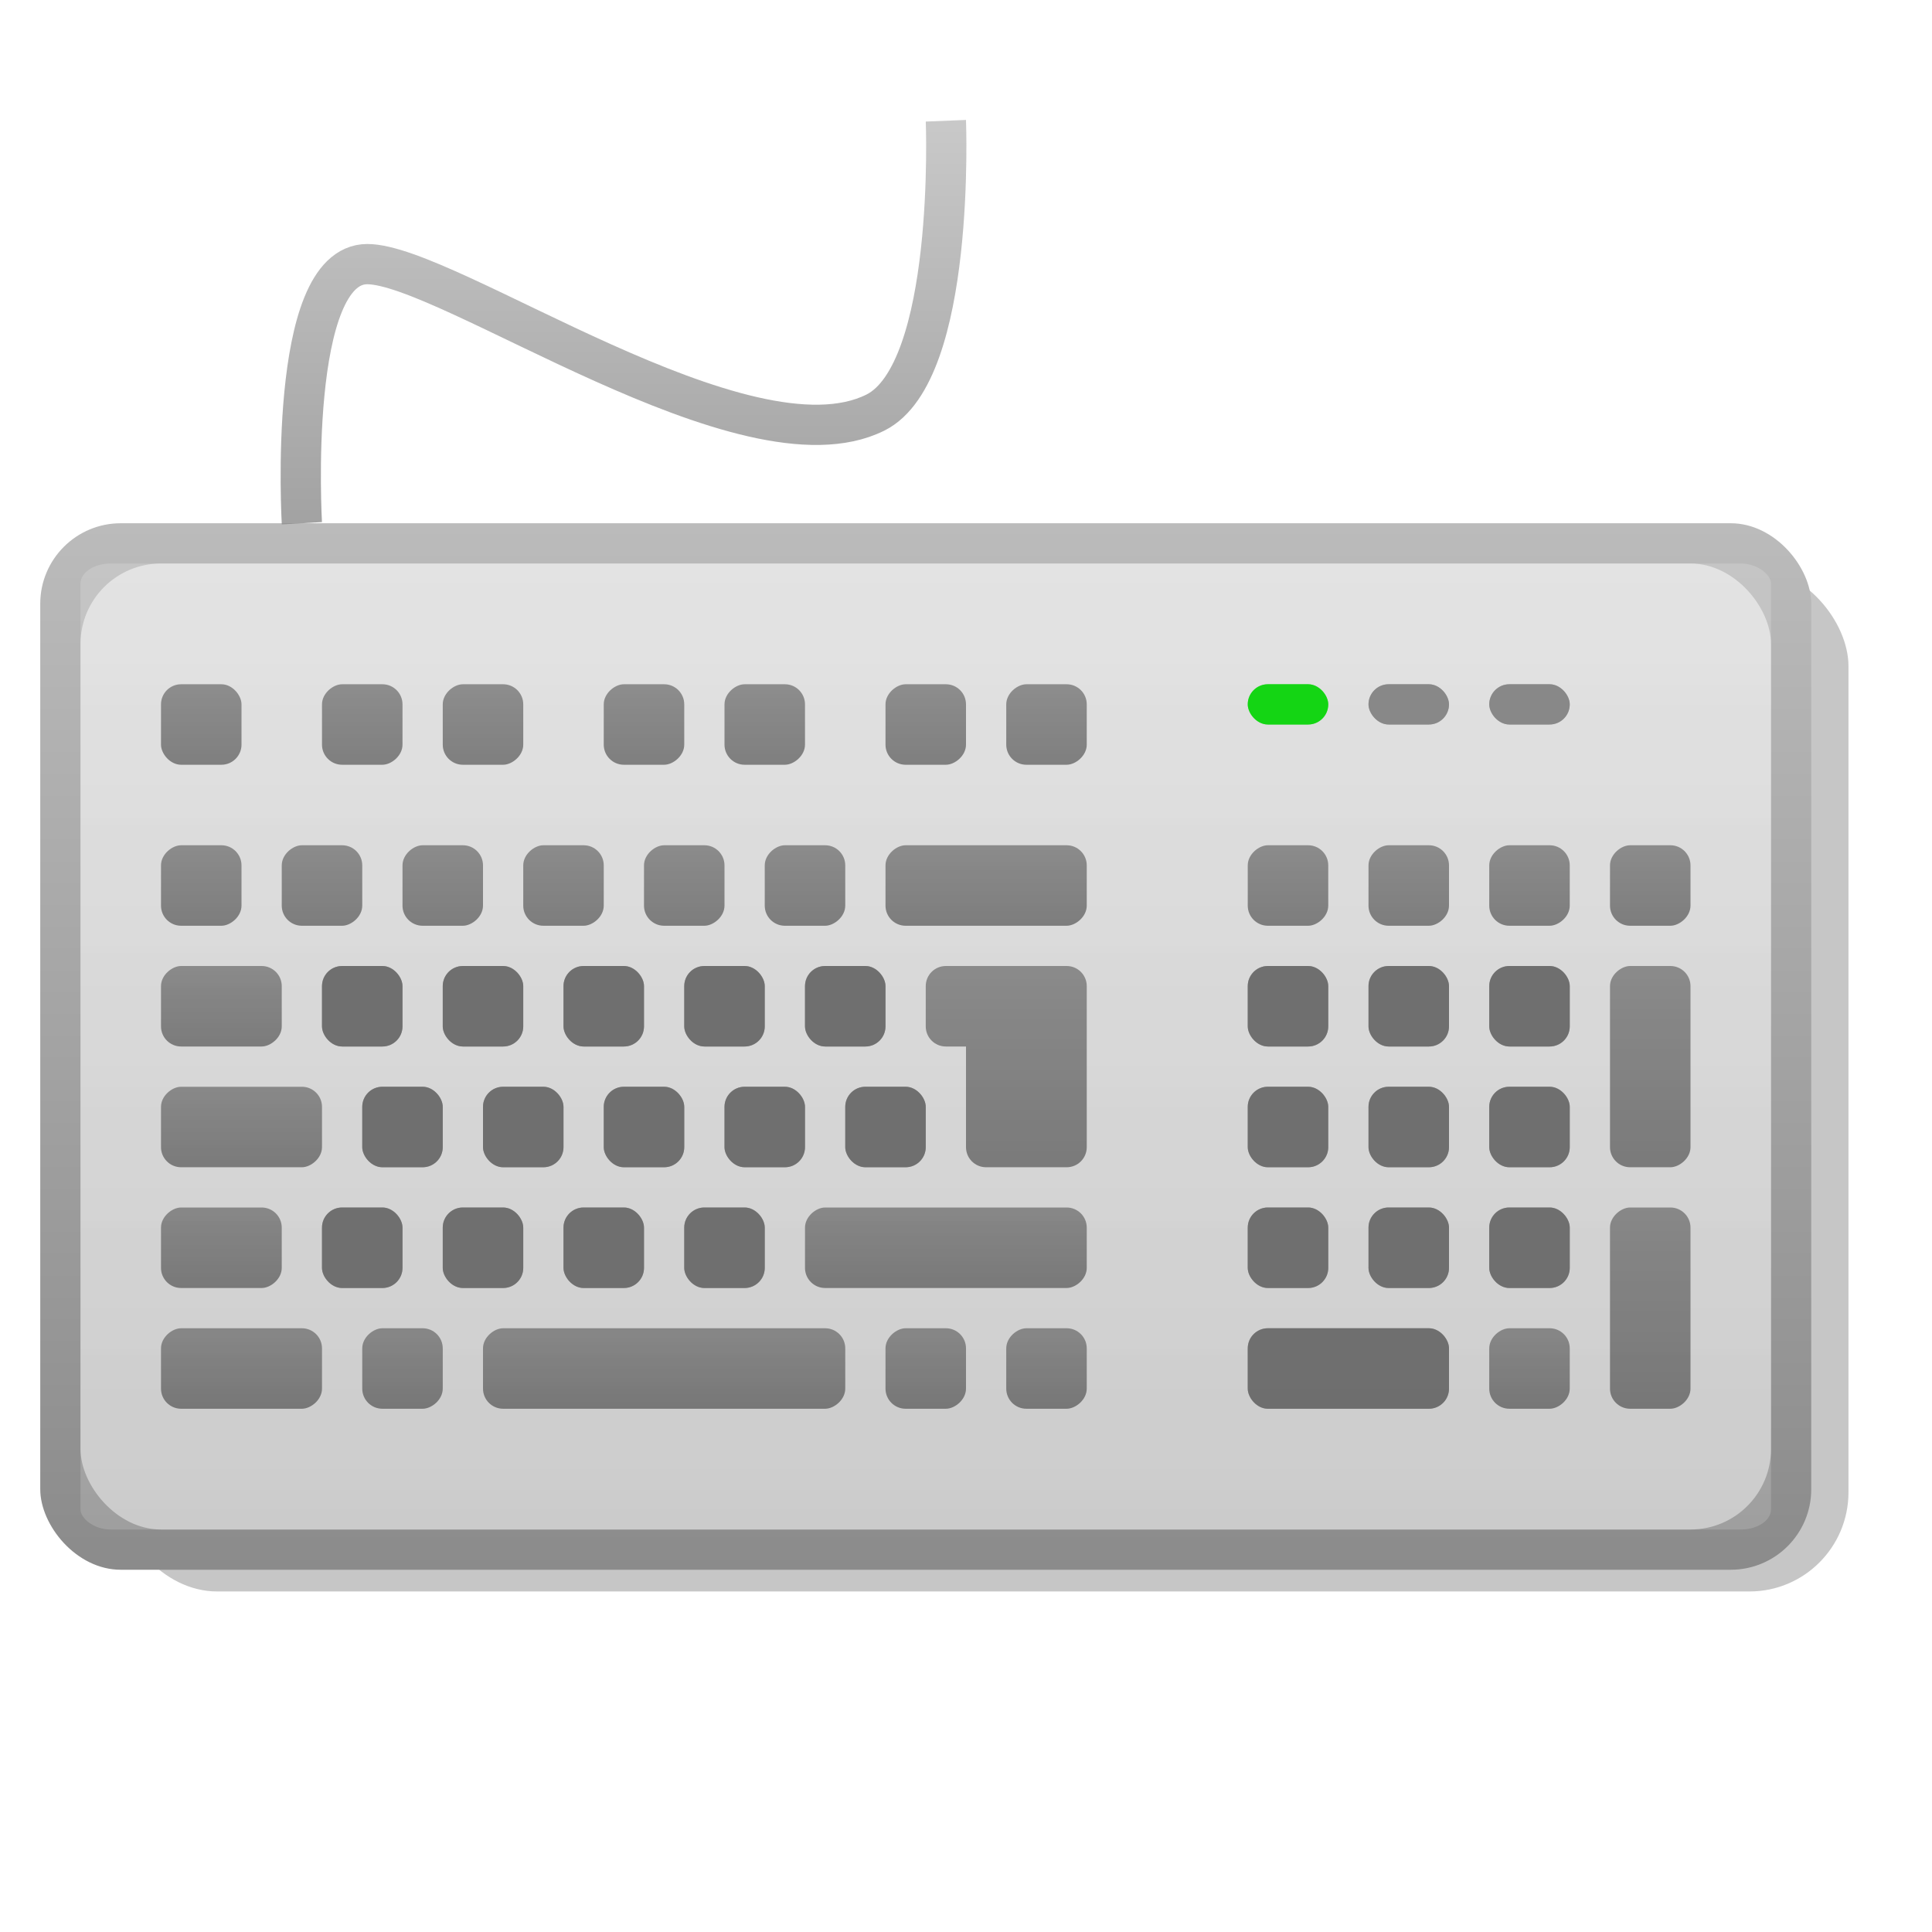<?xml version="1.0" encoding="UTF-8" standalone="no"?>
<!-- Created with Inkscape (http://www.inkscape.org/) -->

<svg
   xmlns:dc="http://purl.org/dc/elements/1.1/"
   xmlns:cc="http://creativecommons.org/ns#"
   xmlns:rdf="http://www.w3.org/1999/02/22-rdf-syntax-ns#"
   xmlns:svg="http://www.w3.org/2000/svg"
   xmlns="http://www.w3.org/2000/svg"
   xmlns:xlink="http://www.w3.org/1999/xlink"
   xmlns:sodipodi="http://sodipodi.sourceforge.net/DTD/sodipodi-0.dtd"
   xmlns:inkscape="http://www.inkscape.org/namespaces/inkscape"
   width="48"
   height="48"
   id="svg2"
   version="1.1"
   inkscape:version="0.48.3.1 r9886"
   sodipodi:docname="input-keyboard.svg">
  <defs
     id="defs4">
    <linearGradient
       id="linearGradient4092">
      <stop
         style="stop-color:#333333;stop-opacity:1;"
         offset="0"
         id="stop4094" />
      <stop
         style="stop-color:#4c4c4c;stop-opacity:1;"
         offset="1"
         id="stop4096" />
    </linearGradient>
    <linearGradient
       id="linearGradient4076">
      <stop
         style="stop-color:#cccccc;stop-opacity:1;"
         offset="0"
         id="stop4078" />
      <stop
         style="stop-color:#e4e4e4;stop-opacity:1;"
         offset="1"
         id="stop4080" />
    </linearGradient>
    <linearGradient
       id="linearGradient3967">
      <stop
         style="stop-color:#8b8b8b;stop-opacity:1;"
         offset="0"
         id="stop3969" />
      <stop
         style="stop-color:#bbbbbb;stop-opacity:1;"
         offset="1"
         id="stop3971" />
    </linearGradient>
    <linearGradient
       id="linearGradient4092-6">
      <stop
         style="stop-color:#333333;stop-opacity:1;"
         offset="0"
         id="stop4094-4" />
      <stop
         style="stop-color:#4c4c4c;stop-opacity:1;"
         offset="1"
         id="stop4096-8" />
    </linearGradient>
    <linearGradient
       id="linearGradient4092-66">
      <stop
         style="stop-color:#333333;stop-opacity:1;"
         offset="0"
         id="stop4094-9" />
      <stop
         style="stop-color:#4c4c4c;stop-opacity:1;"
         offset="1"
         id="stop4096-3" />
    </linearGradient>
    <linearGradient
       id="linearGradient4092-0">
      <stop
         style="stop-color:#333333;stop-opacity:1;"
         offset="0"
         id="stop4094-91" />
      <stop
         style="stop-color:#4c4c4c;stop-opacity:1;"
         offset="1"
         id="stop4096-6" />
    </linearGradient>
    <linearGradient
       id="linearGradient4092-7">
      <stop
         style="stop-color:#333333;stop-opacity:1;"
         offset="0"
         id="stop4094-3" />
      <stop
         style="stop-color:#4c4c4c;stop-opacity:1;"
         offset="1"
         id="stop4096-1" />
    </linearGradient>
    <linearGradient
       id="linearGradient4092-2">
      <stop
         style="stop-color:#333333;stop-opacity:1;"
         offset="0"
         id="stop4094-7" />
      <stop
         style="stop-color:#4c4c4c;stop-opacity:1;"
         offset="1"
         id="stop4096-5" />
    </linearGradient>
    <linearGradient
       id="linearGradient4092-4">
      <stop
         style="stop-color:#333333;stop-opacity:1;"
         offset="0"
         id="stop4094-70" />
      <stop
         style="stop-color:#4c4c4c;stop-opacity:1;"
         offset="1"
         id="stop4096-2" />
    </linearGradient>
    <linearGradient
       id="linearGradient4092-3">
      <stop
         style="stop-color:#333333;stop-opacity:1;"
         offset="0"
         id="stop4094-6" />
      <stop
         style="stop-color:#4c4c4c;stop-opacity:1;"
         offset="1"
         id="stop4096-18" />
    </linearGradient>
    <linearGradient
       id="linearGradient4092-46">
      <stop
         style="stop-color:#333333;stop-opacity:1;"
         offset="0"
         id="stop4094-0" />
      <stop
         style="stop-color:#4c4c4c;stop-opacity:1;"
         offset="1"
         id="stop4096-0" />
    </linearGradient>
    <linearGradient
       id="linearGradient4092-4-3">
      <stop
         style="stop-color:#333333;stop-opacity:1;"
         offset="0"
         id="stop4094-70-4" />
      <stop
         style="stop-color:#4c4c4c;stop-opacity:1;"
         offset="1"
         id="stop4096-2-5" />
    </linearGradient>
    <linearGradient
       inkscape:collect="always"
       xlink:href="#linearGradient4076"
       id="linearGradient4746"
       gradientUnits="userSpaceOnUse"
       gradientTransform="translate(-1,5)"
       x1="15"
       y1="1037.362"
       x2="15"
       y2="1013.362" />
    <linearGradient
       inkscape:collect="always"
       xlink:href="#linearGradient4092-4-3"
       id="linearGradient4749"
       gradientUnits="userSpaceOnUse"
       gradientTransform="matrix(1,0,0,1,-1056.362,-986.362)"
       x1="23"
       y1="1027.362"
       x2="28"
       y2="1027.362" />
    <linearGradient
       inkscape:collect="always"
       xlink:href="#linearGradient4092-4-3"
       id="linearGradient4752"
       gradientUnits="userSpaceOnUse"
       gradientTransform="matrix(1,0,0,1,-1062.362,-986.362)"
       x1="23"
       y1="1027.362"
       x2="28"
       y2="1027.362" />
    <linearGradient
       inkscape:collect="always"
       xlink:href="#linearGradient4092-4-3"
       id="linearGradient4755"
       gradientUnits="userSpaceOnUse"
       gradientTransform="matrix(0.4,0,0,1,-1048.562,-989.362)"
       x1="23"
       y1="1027.362"
       x2="28"
       y2="1027.362" />
    <linearGradient
       inkscape:collect="always"
       xlink:href="#linearGradient4092-46"
       id="linearGradient4758"
       gradientUnits="userSpaceOnUse"
       gradientTransform="matrix(0.4,0,0,3.5,-1045.562,-3572.268)"
       x1="23"
       y1="1027.362"
       x2="28"
       y2="1027.362" />
    <linearGradient
       inkscape:collect="always"
       xlink:href="#linearGradient4092-3"
       id="linearGradient4761"
       gradientUnits="userSpaceOnUse"
       gradientTransform="matrix(0.4,0,0,4.5,-1048.562,-4606.63)"
       x1="23"
       y1="1027.362"
       x2="28"
       y2="1027.362" />
    <linearGradient
       inkscape:collect="always"
       xlink:href="#linearGradient4092-4"
       id="linearGradient4764"
       gradientUnits="userSpaceOnUse"
       gradientTransform="matrix(0.4,0,0,1,-1048.562,-1001.362)"
       x1="23"
       y1="1027.362"
       x2="28"
       y2="1027.362" />
    <linearGradient
       inkscape:collect="always"
       xlink:href="#linearGradient4092-2"
       id="linearGradient4767"
       gradientUnits="userSpaceOnUse"
       gradientTransform="matrix(0.4,0,0,1,-1048.562,-1004.362)"
       x1="23"
       y1="1027.362"
       x2="28"
       y2="1027.362" />
    <linearGradient
       inkscape:collect="always"
       xlink:href="#linearGradient4092-7"
       id="linearGradient4770"
       gradientUnits="userSpaceOnUse"
       gradientTransform="matrix(0.4,0,0,1,-1048.562,-1017.362)"
       x1="23"
       y1="1027.362"
       x2="28"
       y2="1027.362" />
    <linearGradient
       inkscape:collect="always"
       xlink:href="#linearGradient4092-0"
       id="linearGradient4773"
       gradientUnits="userSpaceOnUse"
       gradientTransform="matrix(0.4,0,0,2,-1048.562,-2048.724)"
       x1="23"
       y1="1027.362"
       x2="28"
       y2="1027.362" />
    <linearGradient
       inkscape:collect="always"
       xlink:href="#linearGradient4092-66"
       id="linearGradient4776"
       gradientUnits="userSpaceOnUse"
       gradientTransform="matrix(0.4,0,0,1.5,-1045.562,-1535.543)"
       x1="23"
       y1="1027.362"
       x2="28"
       y2="1027.362" />
    <linearGradient
       inkscape:collect="always"
       xlink:href="#linearGradient4092-6"
       id="linearGradient4779"
       gradientUnits="userSpaceOnUse"
       gradientTransform="matrix(0.4,0,0,2,-1042.562,-2048.724)"
       x1="23"
       y1="1027.362"
       x2="28"
       y2="1027.362" />
    <linearGradient
       inkscape:collect="always"
       xlink:href="#linearGradient4092"
       id="linearGradient4782"
       gradientUnits="userSpaceOnUse"
       gradientTransform="matrix(0.4,0,0,1.5,-1039.562,-1535.543)"
       x1="23"
       y1="1027.362"
       x2="28"
       y2="1027.362" />
    <linearGradient
       inkscape:collect="always"
       xlink:href="#linearGradient3967"
       id="linearGradient4785"
       gradientUnits="userSpaceOnUse"
       gradientTransform="translate(-1,1005.362)"
       x1="11"
       y1="12"
       x2="11"
       y2="2" />
    <linearGradient
       inkscape:collect="always"
       xlink:href="#linearGradient4092"
       id="linearGradient4791"
       gradientUnits="userSpaceOnUse"
       gradientTransform="translate(-1059.362,-995.362)"
       x1="32"
       y1="1027.362"
       x2="34"
       y2="1027.362" />
    <linearGradient
       inkscape:collect="always"
       xlink:href="#linearGradient4092"
       id="linearGradient4804"
       gradientUnits="userSpaceOnUse"
       gradientTransform="translate(-1068.362,-986.362)"
       x1="41"
       y1="1027.362"
       x2="43"
       y2="1027.362" />
    <linearGradient
       inkscape:collect="always"
       xlink:href="#linearGradient4092"
       id="linearGradient4807"
       gradientUnits="userSpaceOnUse"
       gradientTransform="translate(-1065.362,-989.362)"
       x1="38"
       y1="1027.362"
       x2="40"
       y2="1027.362" />
    <linearGradient
       inkscape:collect="always"
       xlink:href="#linearGradient4092"
       id="linearGradient4810"
       gradientUnits="userSpaceOnUse"
       gradientTransform="translate(-1062.362,-992.362)"
       x1="35"
       y1="1027.362"
       x2="37"
       y2="1027.362" />
    <linearGradient
       inkscape:collect="always"
       xlink:href="#linearGradient4092-46"
       id="linearGradient4816"
       gradientUnits="userSpaceOnUse"
       x1="27"
       y1="1034.362"
       x2="27"
       y2="1029.362"
       gradientTransform="translate(-1,-1)" />
    <linearGradient
       inkscape:collect="always"
       xlink:href="#linearGradient4092"
       id="linearGradient4821"
       gradientUnits="userSpaceOnUse"
       gradientTransform="translate(-1047.362,-1007.362)"
       x1="20"
       y1="1027.362"
       x2="22"
       y2="1027.362" />
    <linearGradient
       inkscape:collect="always"
       xlink:href="#linearGradient4092"
       id="linearGradient4824"
       gradientUnits="userSpaceOnUse"
       gradientTransform="translate(-1044.362,-1010.362)"
       x1="17"
       y1="1027.362"
       x2="19"
       y2="1027.362" />
    <linearGradient
       inkscape:collect="always"
       xlink:href="#linearGradient4092"
       id="linearGradient4827"
       gradientUnits="userSpaceOnUse"
       gradientTransform="matrix(0.4,0,0,2.5,-1036.562,-2543.906)"
       x1="23"
       y1="1027.362"
       x2="28"
       y2="1027.362" />
    <linearGradient
       inkscape:collect="always"
       xlink:href="#linearGradient4092"
       id="linearGradient4839"
       gradientUnits="userSpaceOnUse"
       gradientTransform="translate(-1049.362,-997.362)"
       x1="26"
       y1="1023.362"
       x2="28"
       y2="1023.362" />
    <linearGradient
       inkscape:collect="always"
       xlink:href="#linearGradient4092"
       id="linearGradient4842"
       gradientUnits="userSpaceOnUse"
       gradientTransform="translate(-1046.362,-1000.362)"
       x1="23"
       y1="1023.362"
       x2="25"
       y2="1023.362" />
    <linearGradient
       inkscape:collect="always"
       xlink:href="#linearGradient4092"
       id="linearGradient4845"
       gradientUnits="userSpaceOnUse"
       gradientTransform="translate(-1042.362,-1004.362)"
       x1="19"
       y1="1023.362"
       x2="21"
       y2="1023.362" />
    <linearGradient
       inkscape:collect="always"
       xlink:href="#linearGradient4092"
       id="linearGradient4848"
       gradientUnits="userSpaceOnUse"
       gradientTransform="translate(-1039.362,-1007.362)"
       x1="16"
       y1="1023.362"
       x2="18"
       y2="1023.362" />
    <linearGradient
       inkscape:collect="always"
       xlink:href="#linearGradient4092"
       id="linearGradient4851"
       gradientUnits="userSpaceOnUse"
       gradientTransform="translate(-1035.362,-1011.362)"
       x1="12"
       y1="1023.362"
       x2="14"
       y2="1023.362" />
    <linearGradient
       inkscape:collect="always"
       xlink:href="#linearGradient4092"
       id="linearGradient4854"
       gradientUnits="userSpaceOnUse"
       gradientTransform="translate(-1032.362,-1014.362)"
       x1="9"
       y1="1023.362"
       x2="11"
       y2="1023.362" />
    <linearGradient
       inkscape:collect="always"
       xlink:href="#linearGradient4092"
       id="linearGradient4857"
       gradientUnits="userSpaceOnUse"
       gradientTransform="translate(-1,5)"
       x1="6"
       y1="1018.362"
       x2="6"
       y2="1016.362" />
    <linearGradient
       inkscape:collect="always"
       xlink:href="#linearGradient4092"
       id="linearGradient4860"
       gradientUnits="userSpaceOnUse"
       gradientTransform="translate(-1041.362,-1013.362)"
       x1="14"
       y1="1027.362"
       x2="16"
       y2="1027.362" />
    <linearGradient
       inkscape:collect="always"
       xlink:href="#linearGradient4092"
       id="linearGradient4863"
       gradientUnits="userSpaceOnUse"
       gradientTransform="translate(-1038.362,-1016.362)"
       x1="11"
       y1="1027.362"
       x2="13"
       y2="1027.362" />
    <linearGradient
       inkscape:collect="always"
       xlink:href="#linearGradient4092"
       id="linearGradient4866"
       gradientUnits="userSpaceOnUse"
       gradientTransform="translate(-1035.362,-1019.362)"
       x1="8"
       y1="1027.362"
       x2="10"
       y2="1027.362" />
    <linearGradient
       inkscape:collect="always"
       xlink:href="#linearGradient4092"
       id="linearGradient4869"
       gradientUnits="userSpaceOnUse"
       gradientTransform="translate(-1032.362,-1022.362)"
       x1="5"
       y1="1027.362"
       x2="7"
       y2="1027.362" />
    <linearGradient
       inkscape:collect="always"
       xlink:href="#linearGradient4076"
       id="linearGradient4872"
       gradientUnits="userSpaceOnUse"
       gradientTransform="translate(-1,5)"
       x1="15"
       y1="1037.362"
       x2="15"
       y2="1013.362" />
    <linearGradient
       inkscape:collect="always"
       xlink:href="#linearGradient3967"
       id="linearGradient4875"
       gradientUnits="userSpaceOnUse"
       gradientTransform="translate(-1,5)"
       x1="24"
       y1="1038.362"
       x2="24"
       y2="1012.362" />
    <filter
       inkscape:collect="always"
       id="filter6360">
      <feGaussianBlur
         inkscape:collect="always"
         stdDeviation="0.7"
         id="feGaussianBlur6362" />
    </filter>
  </defs>
  <sodipodi:namedview
     id="base"
     pagecolor="#ffffff"
     bordercolor="#666666"
     borderopacity="1.0"
     inkscape:pageopacity="0.0"
     inkscape:pageshadow="2"
     inkscape:zoom="1"
     inkscape:cx="129.75306"
     inkscape:cy="20.442122"
     inkscape:document-units="px"
     inkscape:current-layer="layer1"
     showgrid="true"
     inkscape:window-width="1920"
     inkscape:window-height="1130"
     inkscape:window-x="1920"
     inkscape:window-y="23"
     inkscape:window-maximized="1">
    <inkscape:grid
       type="xygrid"
       id="grid2985"
       empspacing="6"
       visible="false"
       enabled="true"
       snapvisiblegridlinesonly="true"
       spacingy="1px"
       dotted="false" />
  </sodipodi:namedview>
  <g
     inkscape:label="Layer 1"
     inkscape:groupmode="layer"
     id="layer1"
     transform="translate(0,-1004.362)">
    <rect
       style="fill:#c6c6c6;fill-opacity:1;stroke:none;filter:url(#filter6360)"
       id="rect4877"
       width="44"
       height="26"
       x="1.84"
       y="1018.21"
       rx="2.517"
       ry="2.517"
       transform="matrix(0.977,0,0,0.979,1.139,21.62)" />
    <rect
       ry="2"
       rx="2"
       y="1017.362"
       x="1"
       height="26"
       width="44"
       id="rect3965"
       style="fill:url(#linearGradient4875);fill-opacity:1;stroke:none" />
    <rect
       style="fill:url(#linearGradient4872);fill-opacity:1;stroke:none"
       id="rect3117"
       width="42"
       height="24"
       x="2"
       y="1018.362"
       rx="2"
       ry="2" />
    <rect
       style="opacity:0.8;fill:url(#linearGradient4869);fill-opacity:1;stroke:none"
       id="rect2987"
       width="2"
       height="2"
       x="-1027.362"
       y="4"
       rx="0.5"
       ry="0.5"
       transform="matrix(0,-1,1,0,0,0)" />
    <rect
       style="opacity:0.8;fill:url(#linearGradient4866);fill-opacity:1;stroke:none"
       id="rect2987-3"
       width="2"
       height="2"
       x="-1027.362"
       y="7"
       rx="0.5"
       ry="0.5"
       transform="matrix(0,-1,1,0,0,0)" />
    <rect
       ry="0.5"
       rx="0.5"
       y="10"
       x="-1027.362"
       height="2"
       width="2"
       id="rect3014"
       style="opacity:0.8;fill:url(#linearGradient4863);fill-opacity:1;stroke:none"
       transform="matrix(0,-1,1,0,0,0)" />
    <rect
       style="opacity:0.8;fill:url(#linearGradient4860);fill-opacity:1;stroke:none"
       id="rect3016"
       width="2"
       height="2"
       x="-1027.362"
       y="13"
       rx="0.5"
       ry="0.5"
       transform="matrix(0,-1,1,0,0,0)" />
    <rect
       ry="0.5"
       rx="0.5"
       y="1021.362"
       x="4"
       height="2"
       width="2"
       id="rect3032"
       style="opacity:0.8;fill:url(#linearGradient4857);fill-opacity:1;stroke:none" />
    <rect
       style="opacity:0.8;fill:url(#linearGradient4854);fill-opacity:1;stroke:none"
       id="rect3052"
       width="2"
       height="2"
       x="-1023.362"
       y="8"
       rx="0.5"
       ry="0.5"
       transform="matrix(0,-1,1,0,0,0)" />
    <rect
       ry="0.5"
       rx="0.5"
       y="11"
       x="-1023.362"
       height="2"
       width="2"
       id="rect3054"
       style="opacity:0.8;fill:url(#linearGradient4851);fill-opacity:1;stroke:none"
       transform="matrix(0,-1,1,0,0,0)" />
    <rect
       style="opacity:0.8;fill:url(#linearGradient4848);fill-opacity:1;stroke:none"
       id="rect3056"
       width="2"
       height="2"
       x="-1023.362"
       y="15"
       rx="0.5"
       ry="0.5"
       transform="matrix(0,-1,1,0,0,0)" />
    <rect
       ry="0.5"
       rx="0.5"
       y="18"
       x="-1023.362"
       height="2"
       width="2"
       id="rect3058"
       style="opacity:0.8;fill:url(#linearGradient4845);fill-opacity:1;stroke:none"
       transform="matrix(0,-1,1,0,0,0)" />
    <rect
       ry="0.5"
       rx="0.5"
       y="22"
       x="-1023.362"
       height="2"
       width="2"
       id="rect3060"
       style="opacity:0.8;fill:url(#linearGradient4842);fill-opacity:1;stroke:none"
       transform="matrix(0,-1,1,0,0,0)" />
    <rect
       style="opacity:0.8;fill:url(#linearGradient4839);fill-opacity:1;stroke:none"
       id="rect3062"
       width="2"
       height="2"
       x="-1023.362"
       y="25"
       rx="0.5"
       ry="0.5"
       transform="matrix(0,-1,1,0,0,0)" />
    <rect
       ry="0.5"
       rx="0.5"
       y="1034.362"
       x="8"
       height="2"
       width="2"
       id="rect3064"
       style="opacity:0.8;fill:#666666;fill-opacity:1;stroke:none" />
    <rect
       style="opacity:0.8;fill:#666666;fill-opacity:1;stroke:none"
       id="rect3066"
       width="2"
       height="2"
       x="11"
       y="1034.362"
       rx="0.5"
       ry="0.5" />
    <rect
       ry="0.5"
       rx="0.5"
       y="1034.362"
       x="14"
       height="2"
       width="2"
       id="rect3068"
       style="opacity:0.8;fill:#666666;fill-opacity:1;stroke:none" />
    <rect
       ry="0.5"
       rx="0.5"
       y="1028.362"
       x="8"
       height="2"
       width="2"
       id="rect3070"
       style="opacity:0.8;fill:#666666;fill-opacity:1;stroke:none" />
    <rect
       style="opacity:0.8;fill:#666666;fill-opacity:1;stroke:none"
       id="rect3072"
       width="2"
       height="2"
       x="11"
       y="1028.362"
       rx="0.5"
       ry="0.5" />
    <rect
       ry="0.5"
       rx="0.5"
       y="1028.362"
       x="14"
       height="2"
       width="2"
       id="rect3074"
       style="opacity:0.8;fill:#666666;fill-opacity:1;stroke:none" />
    <rect
       style="opacity:0.8;fill:#666666;fill-opacity:1;stroke:none"
       id="rect3076"
       width="2"
       height="2"
       x="9"
       y="1031.362"
       rx="0.5"
       ry="0.5" />
    <rect
       ry="0.5"
       rx="0.5"
       y="1031.362"
       x="12"
       height="2"
       width="2"
       id="rect3078"
       style="opacity:0.8;fill:#666666;fill-opacity:1;stroke:none" />
    <rect
       style="opacity:0.8;fill:#666666;fill-opacity:1;stroke:none"
       id="rect3080"
       width="2"
       height="2"
       x="15"
       y="1031.362"
       rx="0.5"
       ry="0.5" />
    <rect
       ry="0.5"
       rx="0.5"
       y="22"
       x="-1027.362"
       height="5"
       width="2"
       id="rect3088"
       style="opacity:0.8;fill:url(#linearGradient4827);fill-opacity:1;stroke:none"
       transform="matrix(0,-1,1,0,0,0)" />
    <rect
       style="opacity:0.8;fill:url(#linearGradient4824);fill-opacity:1;stroke:none"
       id="rect3090"
       width="2"
       height="2"
       x="-1027.362"
       y="16"
       rx="0.5"
       ry="0.5"
       transform="matrix(0,-1,1,0,0,0)" />
    <rect
       ry="0.5"
       rx="0.5"
       y="19"
       x="-1027.362"
       height="2"
       width="2"
       id="rect3092"
       style="opacity:0.8;fill:url(#linearGradient4821);fill-opacity:1;stroke:none"
       transform="matrix(0,-1,1,0,0,0)" />
    <rect
       ry="0.5"
       rx="0.5"
       y="1028.362"
       x="17"
       height="2"
       width="2"
       id="rect3094"
       style="opacity:0.8;fill:#666666;fill-opacity:1;stroke:none" />
    <rect
       style="opacity:0.8;fill:#666666;fill-opacity:1;stroke:none"
       id="rect3096"
       width="2"
       height="2"
       x="20"
       y="1028.362"
       rx="0.5"
       ry="0.5" />
    <path
       style="opacity:0.8;fill:url(#linearGradient4816);fill-opacity:1;stroke:none"
       d="m 23.5,1028.362 c -0.277,0 -0.5,0.223 -0.5,0.5 l 0,1 c 0,0.277 0.223,0.5 0.5,0.5 l 0.5,0 0,2.5 c 0,0.277 0.223,0.5 0.5,0.5 l 2,0 c 0.277,0 0.5,-0.223 0.5,-0.5 l 0,-3 0,-1 c 0,-0.277 -0.223,-0.5 -0.5,-0.5 l -3,0 z"
       id="rect3098"
       inkscape:connector-curvature="0" />
    <rect
       style="opacity:0.8;fill:#666666;fill-opacity:1;stroke:none"
       id="rect3103"
       width="2"
       height="2"
       x="18"
       y="1031.362"
       rx="0.5"
       ry="0.5" />
    <rect
       ry="0.5"
       rx="0.5"
       y="1031.362"
       x="21"
       height="2"
       width="2"
       id="rect3105"
       style="opacity:0.8;fill:#666666;fill-opacity:1;stroke:none" />
    <rect
       style="opacity:0.8;fill:#666666;fill-opacity:1;stroke:none"
       id="rect3109"
       width="2"
       height="2"
       x="17"
       y="1034.362"
       rx="0.5"
       ry="0.5" />
    <rect
       ry="0.5"
       rx="0.5"
       y="34"
       x="-1027.362"
       height="2"
       width="2"
       id="rect3887"
       style="opacity:0.8;fill:url(#linearGradient4810);fill-opacity:1;stroke:none"
       transform="matrix(0,-1,1,0,0,0)" />
    <rect
       style="opacity:0.8;fill:url(#linearGradient4807);fill-opacity:1;stroke:none"
       id="rect3889"
       width="2"
       height="2"
       x="-1027.362"
       y="37"
       rx="0.5"
       ry="0.5"
       transform="matrix(0,-1,1,0,0,0)" />
    <rect
       ry="0.5"
       rx="0.5"
       y="40"
       x="-1027.362"
       height="2"
       width="2"
       id="rect3891"
       style="opacity:0.8;fill:url(#linearGradient4804);fill-opacity:1;stroke:none"
       transform="matrix(0,-1,1,0,0,0)" />
    <rect
       style="opacity:0.8;fill:#666666;fill-opacity:1;stroke:none"
       id="rect3893"
       width="2"
       height="2"
       x="34"
       y="1028.362"
       rx="0.5"
       ry="0.5" />
    <rect
       ry="0.5"
       rx="0.5"
       y="1028.362"
       x="37"
       height="2"
       width="2"
       id="rect3895"
       style="opacity:0.8;fill:#666666;fill-opacity:1;stroke:none" />
    <rect
       ry="0.5"
       rx="0.5"
       y="1031.362"
       x="34"
       height="2"
       width="2"
       id="rect3899"
       style="opacity:0.8;fill:#666666;fill-opacity:1;stroke:none" />
    <rect
       style="opacity:0.8;fill:#666666;fill-opacity:1;stroke:none"
       id="rect3901"
       width="2"
       height="2"
       x="37"
       y="1031.362"
       rx="0.5"
       ry="0.5" />
    <rect
       style="opacity:0.8;fill:#666666;fill-opacity:1;stroke:none"
       id="rect3905"
       width="2"
       height="2"
       x="34"
       y="1034.362"
       rx="0.5"
       ry="0.5" />
    <rect
       ry="0.5"
       rx="0.5"
       y="1034.362"
       x="37"
       height="2"
       width="2"
       id="rect3907"
       style="opacity:0.8;fill:#666666;fill-opacity:1;stroke:none" />
    <rect
       style="opacity:0.8;fill:#00d400;fill-opacity:1;stroke:none"
       id="rect3917"
       width="2"
       height="1"
       x="31"
       y="1021.362"
       rx="0.5"
       ry="0.5" />
    <rect
       ry="0.5"
       rx="0.5"
       y="1021.362"
       x="34"
       height="1"
       width="2"
       id="rect3919"
       style="opacity:0.8;fill:#808080;fill-opacity:1;stroke:none" />
    <rect
       style="opacity:0.8;fill:#808080;fill-opacity:1;stroke:none"
       id="rect3921"
       width="2"
       height="1"
       x="37"
       y="1021.362"
       rx="0.5"
       ry="0.5" />
    <rect
       ry="0.5"
       rx="0.5"
       y="1037.362"
       x="31"
       height="2"
       width="5"
       id="rect3925"
       style="opacity:0.8;fill:#666666;fill-opacity:1;stroke:none" />
    <rect
       style="opacity:0.8;fill:url(#linearGradient4791);fill-opacity:1;stroke:none"
       id="rect3945"
       width="2"
       height="2"
       x="-1027.362"
       y="31"
       rx="0.5"
       ry="0.5"
       transform="matrix(0,-1,1,0,0,0)" />
    <rect
       ry="0.5"
       rx="0.5"
       y="1028.362"
       x="31"
       height="2"
       width="2"
       id="rect3947"
       style="opacity:0.8;fill:#666666;fill-opacity:1;stroke:none" />
    <rect
       style="opacity:0.8;fill:#666666;fill-opacity:1;stroke:none"
       id="rect3949"
       width="2"
       height="2"
       x="31"
       y="1031.362"
       rx="0.5"
       ry="0.5" />
    <rect
       ry="0.5"
       rx="0.5"
       y="1034.362"
       x="31"
       height="2"
       width="2"
       id="rect3951"
       style="opacity:0.8;fill:#666666;fill-opacity:1;stroke:none" />
    <path
       style="opacity:0.8;fill:none;stroke:url(#linearGradient4785);stroke-width:1px;stroke-linecap:butt;stroke-linejoin:miter;stroke-opacity:1"
       d="m 7.5,1017.362 c 0,0 -0.375,-6.438 1.625,-6.438 2,0 9.4,5.3 12.625,3.688 2,-1 1.75,-7.25 1.75,-7.25"
       id="path4039"
       inkscape:connector-curvature="0"
       sodipodi:nodetypes="cssc" />
    <rect
       transform="matrix(0,-1,1,0,0,0)"
       style="opacity:0.8;fill:url(#linearGradient4782);fill-opacity:1;stroke:none"
       id="rect4206"
       width="2"
       height="3"
       x="-1030.362"
       y="4"
       rx="0.5"
       ry="0.5" />
    <rect
       transform="matrix(0,-1,1,0,0,0)"
       style="opacity:0.8;fill:url(#linearGradient4779);fill-opacity:1;stroke:none"
       id="rect4206-1"
       width="2"
       height="4"
       x="-1033.362"
       y="4"
       rx="0.5"
       ry="0.5" />
    <rect
       transform="matrix(0,-1,1,0,0,0)"
       style="opacity:0.8;fill:url(#linearGradient4776);fill-opacity:1;stroke:none"
       id="rect4206-3"
       width="2"
       height="3"
       x="-1036.362"
       y="4"
       rx="0.5"
       ry="0.5" />
    <rect
       transform="matrix(0,-1,1,0,0,0)"
       style="opacity:0.8;fill:url(#linearGradient4773);fill-opacity:1;stroke:none"
       id="rect4206-4"
       width="2"
       height="4"
       x="-1039.362"
       y="4"
       rx="0.5"
       ry="0.5" />
    <rect
       transform="matrix(0,-1,1,0,0,0)"
       style="opacity:0.8;fill:url(#linearGradient4770);fill-opacity:1;stroke:none"
       id="rect4206-8"
       width="2"
       height="2"
       x="-1039.362"
       y="9"
       rx="0.5"
       ry="0.5" />
    <rect
       transform="matrix(0,-1,1,0,0,0)"
       style="opacity:0.8;fill:url(#linearGradient4767);fill-opacity:1;stroke:none"
       id="rect4206-0"
       width="2"
       height="2"
       x="-1039.362"
       y="22"
       rx="0.5"
       ry="0.5" />
    <rect
       transform="matrix(0,-1,1,0,0,0)"
       style="opacity:0.8;fill:url(#linearGradient4764);fill-opacity:1;stroke:none"
       id="rect4206-7"
       width="2"
       height="2"
       x="-1039.362"
       y="25"
       rx="0.5"
       ry="0.5" />
    <rect
       transform="matrix(0,-1,1,0,0,0)"
       style="opacity:0.8;fill:url(#linearGradient4761);fill-opacity:1;stroke:none"
       id="rect4206-80"
       width="2"
       height="9"
       x="-1039.362"
       y="12"
       rx="0.5"
       ry="0.5" />
    <rect
       transform="matrix(0,-1,1,0,0,0)"
       style="opacity:0.8;fill:url(#linearGradient4758);fill-opacity:1;stroke:none"
       id="rect4206-6"
       width="2"
       height="7"
       x="-1036.362"
       y="20"
       rx="0.5"
       ry="0.5" />
    <rect
       transform="matrix(0,-1,1,0,0,0)"
       style="opacity:0.8;fill:url(#linearGradient4755);fill-opacity:1;stroke:none"
       id="rect4206-7-5"
       width="2"
       height="2"
       x="-1039.362"
       y="37"
       rx="0.5"
       ry="0.5" />
    <rect
       ry="0.5"
       rx="0.5"
       y="40"
       x="-1039.362"
       height="2"
       width="5"
       id="rect4405"
       style="opacity:0.8;fill:url(#linearGradient4752);fill-opacity:1;stroke:none"
       transform="matrix(0,-1,1,0,0,0)" />
    <rect
       transform="matrix(0,-1,1,0,0,0)"
       style="opacity:0.8;fill:url(#linearGradient4749);fill-opacity:1;stroke:none"
       id="rect4409"
       width="5"
       height="2"
       x="-1033.362"
       y="40"
       rx="0.5"
       ry="0.5" />
    <rect
       ry="0.5"
       rx="0.75"
       y="1018.362"
       x="2"
       height="24"
       width="42"
       id="rect4413"
       style="opacity:0.3;fill:url(#linearGradient4746);fill-opacity:1;stroke:none" />
    <rect
       style="fill:url(#linearGradient4875);fill-opacity:1;stroke:none"
       id="rect6138"
       width="44"
       height="26"
       x="1"
       y="1017.362"
       rx="2"
       ry="2" />
    <rect
       ry="2"
       rx="2"
       y="1018.362"
       x="2"
       height="24"
       width="42"
       id="rect6140"
       style="fill:url(#linearGradient4872);fill-opacity:1;stroke:none" />
    <rect
       transform="matrix(0,-1,1,0,0,0)"
       ry="0.5"
       rx="0.5"
       y="4"
       x="-1027.362"
       height="2"
       width="2"
       id="rect6142"
       style="opacity:0.8;fill:url(#linearGradient4869);fill-opacity:1;stroke:none" />
    <rect
       transform="matrix(0,-1,1,0,0,0)"
       ry="0.5"
       rx="0.5"
       y="7"
       x="-1027.362"
       height="2"
       width="2"
       id="rect6144"
       style="opacity:0.8;fill:url(#linearGradient4866);fill-opacity:1;stroke:none" />
    <rect
       transform="matrix(0,-1,1,0,0,0)"
       style="opacity:0.8;fill:url(#linearGradient4863);fill-opacity:1;stroke:none"
       id="rect6146"
       width="2"
       height="2"
       x="-1027.362"
       y="10"
       rx="0.5"
       ry="0.5" />
    <rect
       transform="matrix(0,-1,1,0,0,0)"
       ry="0.5"
       rx="0.5"
       y="13"
       x="-1027.362"
       height="2"
       width="2"
       id="rect6148"
       style="opacity:0.8;fill:url(#linearGradient4860);fill-opacity:1;stroke:none" />
    <rect
       style="opacity:0.8;fill:url(#linearGradient4857);fill-opacity:1;stroke:none"
       id="rect6150"
       width="2"
       height="2"
       x="4"
       y="1021.362"
       rx="0.5"
       ry="0.5" />
    <rect
       transform="matrix(0,-1,1,0,0,0)"
       ry="0.5"
       rx="0.5"
       y="8"
       x="-1023.362"
       height="2"
       width="2"
       id="rect6152"
       style="opacity:0.8;fill:url(#linearGradient4854);fill-opacity:1;stroke:none" />
    <rect
       transform="matrix(0,-1,1,0,0,0)"
       style="opacity:0.8;fill:url(#linearGradient4851);fill-opacity:1;stroke:none"
       id="rect6154"
       width="2"
       height="2"
       x="-1023.362"
       y="11"
       rx="0.5"
       ry="0.5" />
    <rect
       transform="matrix(0,-1,1,0,0,0)"
       ry="0.5"
       rx="0.5"
       y="15"
       x="-1023.362"
       height="2"
       width="2"
       id="rect6156"
       style="opacity:0.8;fill:url(#linearGradient4848);fill-opacity:1;stroke:none" />
    <rect
       transform="matrix(0,-1,1,0,0,0)"
       style="opacity:0.8;fill:url(#linearGradient4845);fill-opacity:1;stroke:none"
       id="rect6158"
       width="2"
       height="2"
       x="-1023.362"
       y="18"
       rx="0.5"
       ry="0.5" />
    <rect
       transform="matrix(0,-1,1,0,0,0)"
       style="opacity:0.8;fill:url(#linearGradient4842);fill-opacity:1;stroke:none"
       id="rect6160"
       width="2"
       height="2"
       x="-1023.362"
       y="22"
       rx="0.5"
       ry="0.5" />
    <rect
       transform="matrix(0,-1,1,0,0,0)"
       ry="0.5"
       rx="0.5"
       y="25"
       x="-1023.362"
       height="2"
       width="2"
       id="rect6162"
       style="opacity:0.8;fill:url(#linearGradient4839);fill-opacity:1;stroke:none" />
    <rect
       style="opacity:0.8;fill:#666666;fill-opacity:1;stroke:none"
       id="rect6164"
       width="2"
       height="2"
       x="8"
       y="1034.362"
       rx="0.5"
       ry="0.5" />
    <rect
       ry="0.5"
       rx="0.5"
       y="1034.362"
       x="11"
       height="2"
       width="2"
       id="rect6166"
       style="opacity:0.8;fill:#666666;fill-opacity:1;stroke:none" />
    <rect
       style="opacity:0.8;fill:#666666;fill-opacity:1;stroke:none"
       id="rect6168"
       width="2"
       height="2"
       x="14"
       y="1034.362"
       rx="0.5"
       ry="0.5" />
    <rect
       style="opacity:0.8;fill:#666666;fill-opacity:1;stroke:none"
       id="rect6170"
       width="2"
       height="2"
       x="8"
       y="1028.362"
       rx="0.5"
       ry="0.5" />
    <rect
       ry="0.5"
       rx="0.5"
       y="1028.362"
       x="11"
       height="2"
       width="2"
       id="rect6172"
       style="opacity:0.8;fill:#666666;fill-opacity:1;stroke:none" />
    <rect
       style="opacity:0.8;fill:#666666;fill-opacity:1;stroke:none"
       id="rect6174"
       width="2"
       height="2"
       x="14"
       y="1028.362"
       rx="0.5"
       ry="0.5" />
    <rect
       ry="0.5"
       rx="0.5"
       y="1031.362"
       x="9"
       height="2"
       width="2"
       id="rect6176"
       style="opacity:0.8;fill:#666666;fill-opacity:1;stroke:none" />
    <rect
       style="opacity:0.8;fill:#666666;fill-opacity:1;stroke:none"
       id="rect6178"
       width="2"
       height="2"
       x="12"
       y="1031.362"
       rx="0.5"
       ry="0.5" />
    <rect
       ry="0.5"
       rx="0.5"
       y="1031.362"
       x="15"
       height="2"
       width="2"
       id="rect6180"
       style="opacity:0.8;fill:#666666;fill-opacity:1;stroke:none" />
    <rect
       transform="matrix(0,-1,1,0,0,0)"
       style="opacity:0.8;fill:url(#linearGradient4827);fill-opacity:1;stroke:none"
       id="rect6182"
       width="2"
       height="5"
       x="-1027.362"
       y="22"
       rx="0.5"
       ry="0.5" />
    <rect
       transform="matrix(0,-1,1,0,0,0)"
       ry="0.5"
       rx="0.5"
       y="16"
       x="-1027.362"
       height="2"
       width="2"
       id="rect6184"
       style="opacity:0.8;fill:url(#linearGradient4824);fill-opacity:1;stroke:none" />
    <rect
       transform="matrix(0,-1,1,0,0,0)"
       style="opacity:0.8;fill:url(#linearGradient4821);fill-opacity:1;stroke:none"
       id="rect6186"
       width="2"
       height="2"
       x="-1027.362"
       y="19"
       rx="0.5"
       ry="0.5" />
    <rect
       style="opacity:0.8;fill:#666666;fill-opacity:1;stroke:none"
       id="rect6188"
       width="2"
       height="2"
       x="17"
       y="1028.362"
       rx="0.5"
       ry="0.5" />
    <rect
       ry="0.5"
       rx="0.5"
       y="1028.362"
       x="20"
       height="2"
       width="2"
       id="rect6190"
       style="opacity:0.8;fill:#666666;fill-opacity:1;stroke:none" />
    <path
       inkscape:connector-curvature="0"
       id="path6192"
       d="m 23.5,1028.362 c -0.277,0 -0.5,0.223 -0.5,0.5 l 0,1 c 0,0.277 0.223,0.5 0.5,0.5 l 0.5,0 0,2.5 c 0,0.277 0.223,0.5 0.5,0.5 l 2,0 c 0.277,0 0.5,-0.223 0.5,-0.5 l 0,-3 0,-1 c 0,-0.277 -0.223,-0.5 -0.5,-0.5 l -3,0 z"
       style="opacity:0.8;fill:url(#linearGradient4816);fill-opacity:1;stroke:none" />
    <rect
       ry="0.5"
       rx="0.5"
       y="1031.362"
       x="18"
       height="2"
       width="2"
       id="rect6194"
       style="opacity:0.8;fill:#666666;fill-opacity:1;stroke:none" />
    <rect
       style="opacity:0.8;fill:#666666;fill-opacity:1;stroke:none"
       id="rect6196"
       width="2"
       height="2"
       x="21"
       y="1031.362"
       rx="0.5"
       ry="0.5" />
    <rect
       ry="0.5"
       rx="0.5"
       y="1034.362"
       x="17"
       height="2"
       width="2"
       id="rect6198"
       style="opacity:0.8;fill:#666666;fill-opacity:1;stroke:none" />
    <rect
       transform="matrix(0,-1,1,0,0,0)"
       style="opacity:0.8;fill:url(#linearGradient4810);fill-opacity:1;stroke:none"
       id="rect6200"
       width="2"
       height="2"
       x="-1027.362"
       y="34"
       rx="0.5"
       ry="0.5" />
    <rect
       transform="matrix(0,-1,1,0,0,0)"
       ry="0.5"
       rx="0.5"
       y="37"
       x="-1027.362"
       height="2"
       width="2"
       id="rect6202"
       style="opacity:0.8;fill:url(#linearGradient4807);fill-opacity:1;stroke:none" />
    <rect
       transform="matrix(0,-1,1,0,0,0)"
       style="opacity:0.8;fill:url(#linearGradient4804);fill-opacity:1;stroke:none"
       id="rect6204"
       width="2"
       height="2"
       x="-1027.362"
       y="40"
       rx="0.5"
       ry="0.5" />
    <rect
       ry="0.5"
       rx="0.5"
       y="1028.362"
       x="34"
       height="2"
       width="2"
       id="rect6206"
       style="opacity:0.8;fill:#666666;fill-opacity:1;stroke:none" />
    <rect
       style="opacity:0.8;fill:#666666;fill-opacity:1;stroke:none"
       id="rect6208"
       width="2"
       height="2"
       x="37"
       y="1028.362"
       rx="0.5"
       ry="0.5" />
    <rect
       style="opacity:0.8;fill:#666666;fill-opacity:1;stroke:none"
       id="rect6210"
       width="2"
       height="2"
       x="34"
       y="1031.362"
       rx="0.5"
       ry="0.5" />
    <rect
       ry="0.5"
       rx="0.5"
       y="1031.362"
       x="37"
       height="2"
       width="2"
       id="rect6212"
       style="opacity:0.8;fill:#666666;fill-opacity:1;stroke:none" />
    <rect
       ry="0.5"
       rx="0.5"
       y="1034.362"
       x="34"
       height="2"
       width="2"
       id="rect6214"
       style="opacity:0.8;fill:#666666;fill-opacity:1;stroke:none" />
    <rect
       style="opacity:0.8;fill:#666666;fill-opacity:1;stroke:none"
       id="rect6216"
       width="2"
       height="2"
       x="37"
       y="1034.362"
       rx="0.5"
       ry="0.5" />
    <rect
       ry="0.5"
       rx="0.5"
       y="1021.362"
       x="31"
       height="1"
       width="2"
       id="rect6218"
       style="opacity:0.8;fill:#00d400;fill-opacity:1;stroke:none" />
    <rect
       style="opacity:0.8;fill:#808080;fill-opacity:1;stroke:none"
       id="rect6220"
       width="2"
       height="1"
       x="34"
       y="1021.362"
       rx="0.5"
       ry="0.5" />
    <rect
       ry="0.5"
       rx="0.5"
       y="1021.362"
       x="37"
       height="1"
       width="2"
       id="rect6222"
       style="opacity:0.8;fill:#808080;fill-opacity:1;stroke:none" />
    <rect
       style="opacity:0.8;fill:#666666;fill-opacity:1;stroke:none"
       id="rect6224"
       width="5"
       height="2"
       x="31"
       y="1037.362"
       rx="0.5"
       ry="0.5" />
    <rect
       transform="matrix(0,-1,1,0,0,0)"
       ry="0.5"
       rx="0.5"
       y="31"
       x="-1027.362"
       height="2"
       width="2"
       id="rect6226"
       style="opacity:0.8;fill:url(#linearGradient4791);fill-opacity:1;stroke:none" />
    <rect
       style="opacity:0.8;fill:#666666;fill-opacity:1;stroke:none"
       id="rect6228"
       width="2"
       height="2"
       x="31"
       y="1028.362"
       rx="0.5"
       ry="0.5" />
    <rect
       ry="0.5"
       rx="0.5"
       y="1031.362"
       x="31"
       height="2"
       width="2"
       id="rect6230"
       style="opacity:0.8;fill:#666666;fill-opacity:1;stroke:none" />
    <rect
       style="opacity:0.8;fill:#666666;fill-opacity:1;stroke:none"
       id="rect6232"
       width="2"
       height="2"
       x="31"
       y="1034.362"
       rx="0.5"
       ry="0.5" />
    <path
       sodipodi:nodetypes="cssc"
       inkscape:connector-curvature="0"
       id="path6234"
       d="m 7.5,1017.362 c 0,0 -0.375,-6.438 1.625,-6.438 2,0 9.4,5.3 12.625,3.688 2,-1 1.75,-7.25 1.75,-7.25"
       style="opacity:0.8;fill:none;stroke:url(#linearGradient4785);stroke-width:1px;stroke-linecap:butt;stroke-linejoin:miter;stroke-opacity:1" />
    <rect
       ry="0.5"
       rx="0.5"
       y="4"
       x="-1030.362"
       height="3"
       width="2"
       id="rect6236"
       style="opacity:0.8;fill:url(#linearGradient4782);fill-opacity:1;stroke:none"
       transform="matrix(0,-1,1,0,0,0)" />
    <rect
       ry="0.5"
       rx="0.5"
       y="4"
       x="-1033.362"
       height="4"
       width="2"
       id="rect6238"
       style="opacity:0.8;fill:url(#linearGradient4779);fill-opacity:1;stroke:none"
       transform="matrix(0,-1,1,0,0,0)" />
    <rect
       ry="0.5"
       rx="0.5"
       y="4"
       x="-1036.362"
       height="3"
       width="2"
       id="rect6240"
       style="opacity:0.8;fill:url(#linearGradient4776);fill-opacity:1;stroke:none"
       transform="matrix(0,-1,1,0,0,0)" />
    <rect
       ry="0.5"
       rx="0.5"
       y="4"
       x="-1039.362"
       height="4"
       width="2"
       id="rect6242"
       style="opacity:0.8;fill:url(#linearGradient4773);fill-opacity:1;stroke:none"
       transform="matrix(0,-1,1,0,0,0)" />
    <rect
       ry="0.5"
       rx="0.5"
       y="9"
       x="-1039.362"
       height="2"
       width="2"
       id="rect6244"
       style="opacity:0.8;fill:url(#linearGradient4770);fill-opacity:1;stroke:none"
       transform="matrix(0,-1,1,0,0,0)" />
    <rect
       ry="0.5"
       rx="0.5"
       y="22"
       x="-1039.362"
       height="2"
       width="2"
       id="rect6246"
       style="opacity:0.8;fill:url(#linearGradient4767);fill-opacity:1;stroke:none"
       transform="matrix(0,-1,1,0,0,0)" />
    <rect
       ry="0.5"
       rx="0.5"
       y="25"
       x="-1039.362"
       height="2"
       width="2"
       id="rect6248"
       style="opacity:0.8;fill:url(#linearGradient4764);fill-opacity:1;stroke:none"
       transform="matrix(0,-1,1,0,0,0)" />
    <rect
       ry="0.5"
       rx="0.5"
       y="12"
       x="-1039.362"
       height="9"
       width="2"
       id="rect6250"
       style="opacity:0.8;fill:url(#linearGradient4761);fill-opacity:1;stroke:none"
       transform="matrix(0,-1,1,0,0,0)" />
    <rect
       ry="0.5"
       rx="0.5"
       y="20"
       x="-1036.362"
       height="7"
       width="2"
       id="rect6252"
       style="opacity:0.8;fill:url(#linearGradient4758);fill-opacity:1;stroke:none"
       transform="matrix(0,-1,1,0,0,0)" />
    <rect
       ry="0.5"
       rx="0.5"
       y="37"
       x="-1039.362"
       height="2"
       width="2"
       id="rect6254"
       style="opacity:0.8;fill:url(#linearGradient4755);fill-opacity:1;stroke:none"
       transform="matrix(0,-1,1,0,0,0)" />
    <rect
       transform="matrix(0,-1,1,0,0,0)"
       style="opacity:0.8;fill:url(#linearGradient4752);fill-opacity:1;stroke:none"
       id="rect6256"
       width="5"
       height="2"
       x="-1039.362"
       y="40"
       rx="0.5"
       ry="0.5" />
    <rect
       ry="0.5"
       rx="0.5"
       y="40"
       x="-1033.362"
       height="2"
       width="5"
       id="rect6258"
       style="opacity:0.8;fill:url(#linearGradient4749);fill-opacity:1;stroke:none"
       transform="matrix(0,-1,1,0,0,0)" />
    <rect
       style="opacity:0.3;fill:url(#linearGradient4746);fill-opacity:1;stroke:none"
       id="rect6260"
       width="42"
       height="24"
       x="2"
       y="1018.362"
       rx="2"
       ry="2" />
  </g>
</svg>
